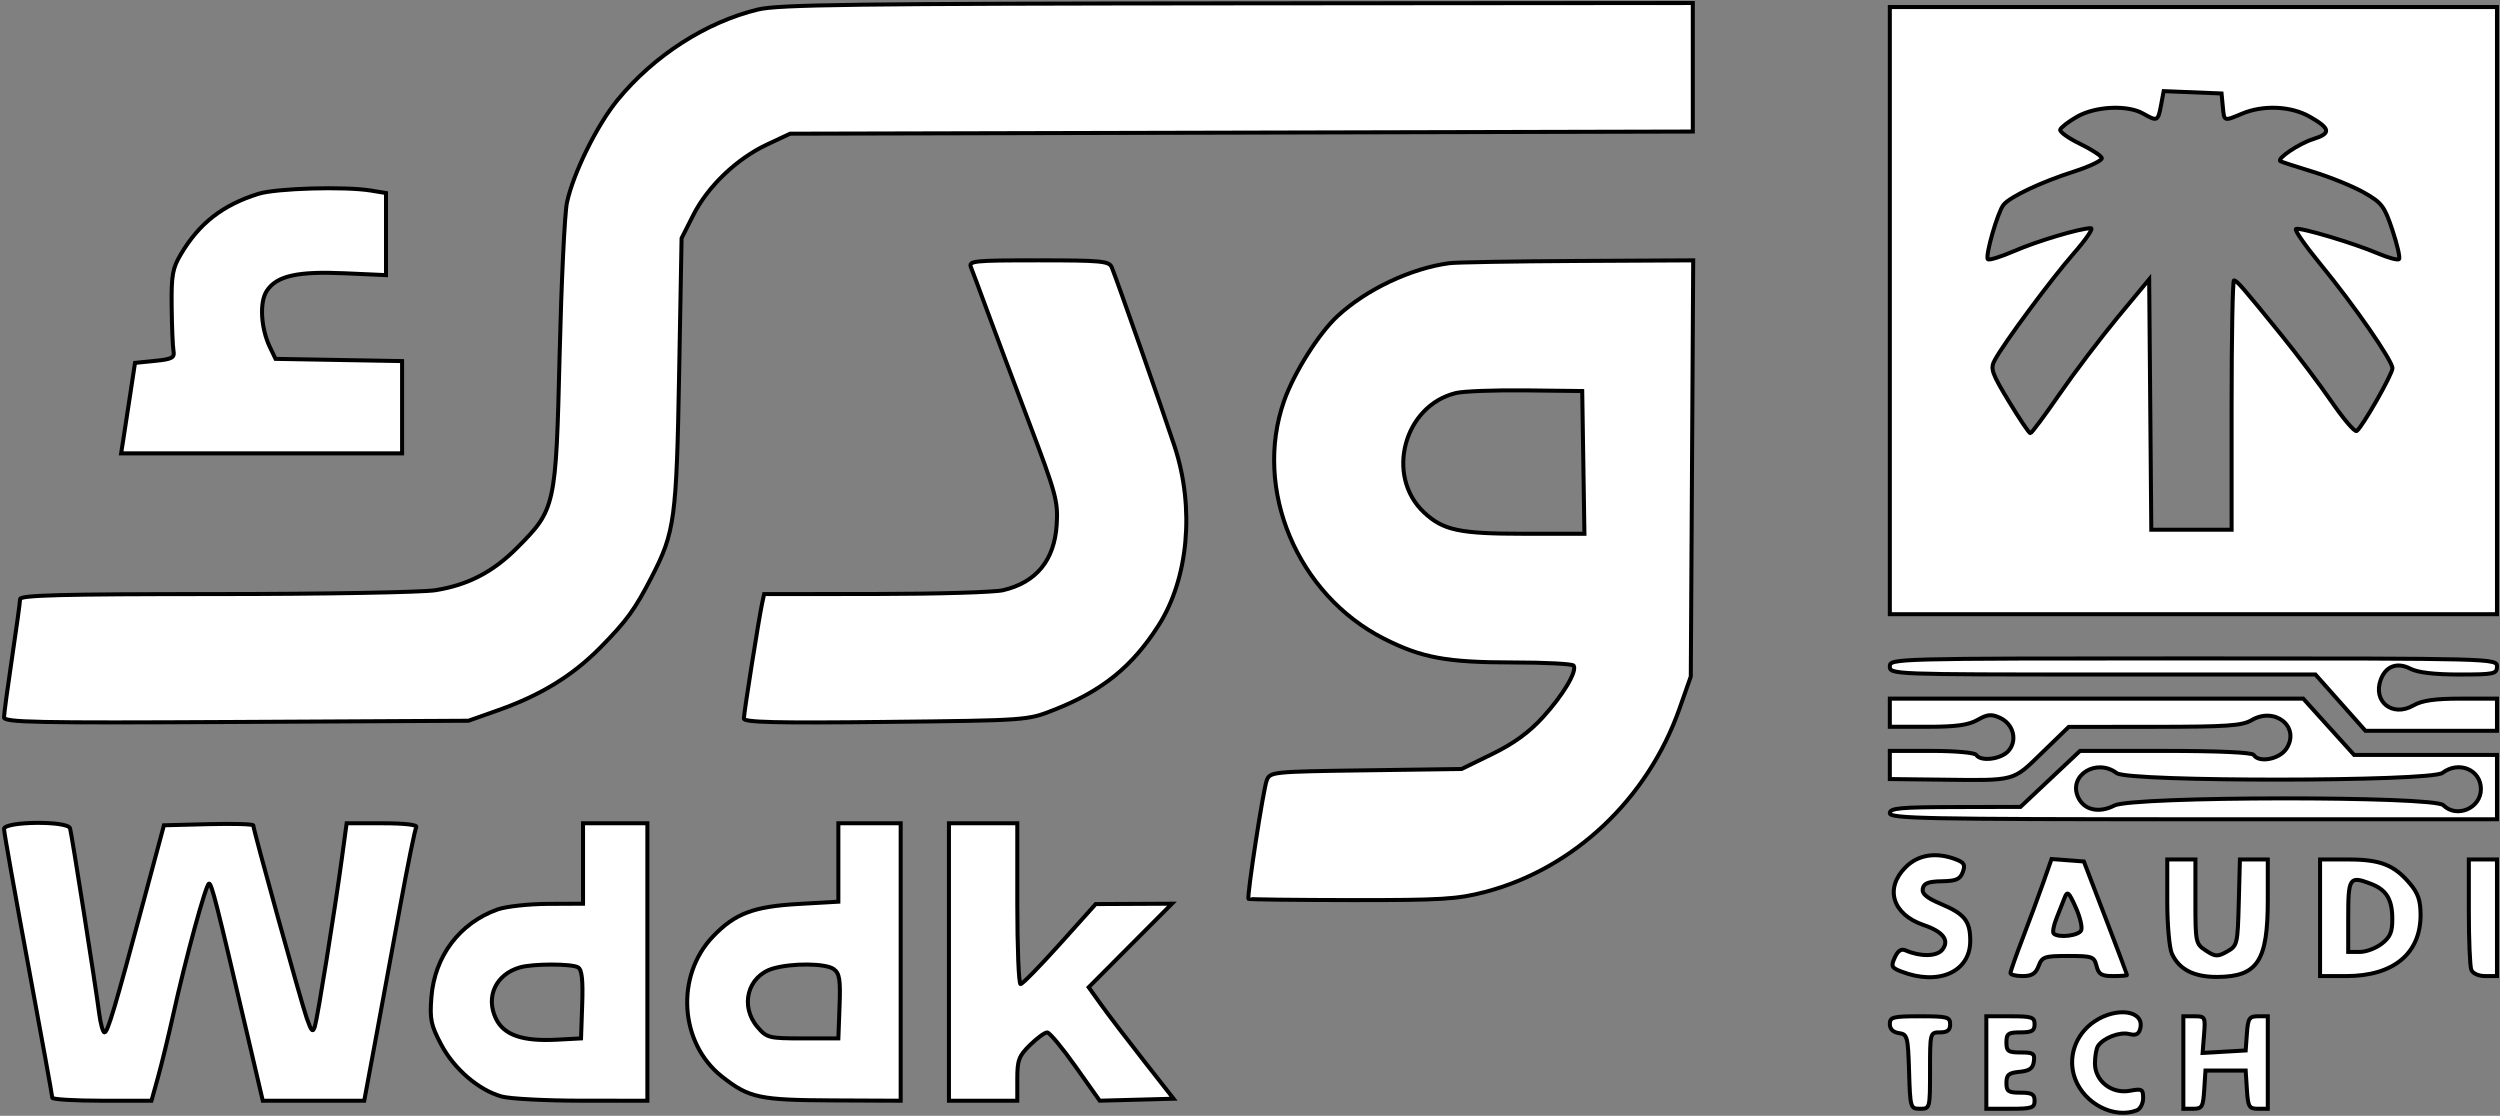 <svg width="829" height="370" viewBox="0 0 829 370" fill="none" xmlns="http://www.w3.org/2000/svg">
<rect x="0" y="0" width="829" height="370" fill="#808080" stroke="none"/>
<path d="M626.666 103V203.667H727.333H827.999V103V2.333H727.333H626.666V103ZM737.083 35.333C737.567 40.355 737.321 40.264 743.538 37.667C750.534 34.744 759.703 35.163 765.895 38.688C772.835 42.64 773.081 44.241 767.037 46.129C762.381 47.585 754.942 52.579 756.143 53.441C756.431 53.648 761.343 55.247 767.058 56.995C772.774 58.743 780.369 61.84 783.935 63.876C789.847 67.253 790.678 68.356 793.346 76.375C794.957 81.212 795.93 85.513 795.51 85.933C795.09 86.353 791.879 85.475 788.373 83.98C780.427 80.595 762.883 75.36 761.349 75.917C760.719 76.147 764.39 81.433 769.506 87.667C780.541 101.111 793.346 119.613 793.338 122.101C793.331 124.115 783.23 141.827 781.467 142.917C780.83 143.311 777.125 138.991 773.234 133.316C769.342 127.643 761.781 117.6 756.431 111C743.579 95.141 741.717 93 740.786 93C740.353 93 739.999 111.6 739.999 134.333V175.667H726.685H713.37L713.018 134.14L712.666 92.615L702.286 105.14C696.578 112.029 687.878 123.512 682.953 130.657C678.029 137.803 673.669 143.652 673.265 143.657C672.861 143.663 669.661 138.92 666.154 133.12C660.434 123.659 659.949 122.251 661.442 119.453C664.442 113.828 680.223 92.508 687.683 84C691.703 79.417 694.255 75.667 693.354 75.667C689.857 75.667 675.634 79.901 667.975 83.223C663.551 85.141 659.591 86.371 659.175 85.955C658.206 84.984 662.453 70.232 664.375 67.896C666.581 65.215 676.862 60.364 687.687 56.897C693.015 55.191 697.191 53.165 696.966 52.397C696.742 51.629 693.462 49.5 689.678 47.667C685.894 45.833 682.965 43.733 683.169 43C683.373 42.267 685.894 40.327 688.77 38.688C694.878 35.211 705.502 34.715 710.666 37.667C715.35 40.344 715.597 40.231 716.589 34.943L717.475 30.22L727.07 30.609L736.666 31L737.083 35.333Z" fill="white" stroke="black" stroke-width="1.333"/>
<path d="M251.35 3.152C234.115 7.319 216.827 18.448 204.801 33.121C197.939 41.491 190.042 57.517 187.993 67.227C187.245 70.769 186.155 93.467 185.57 117.667C184.351 168.163 184.187 168.903 171.386 181.732C163.458 189.677 155.247 193.941 144.486 195.704C140.186 196.408 107.418 196.988 71.667 196.992C20.565 196.999 6.666 197.356 6.658 198.667C6.654 199.584 5.454 208.337 3.991 218.12C2.53 227.903 1.334 236.784 1.334 237.856C1.334 239.549 11.478 239.753 78.334 239.403L155.334 239L165.462 235.412C179.401 230.473 189.938 223.992 199.043 214.755C207.815 205.856 210.523 202.136 216.085 191.343C223.765 176.435 224.327 172.263 225.205 123.667L226.01 79L229.906 71.296C234.711 61.796 244.302 52.628 254.377 47.907L262.001 44.333L411.667 43.977L561.334 43.621V22.311V1L410.334 1.111C283.389 1.204 258.062 1.529 251.35 3.152Z" fill="white" stroke="black" stroke-width="1.333"/>
<path d="M480.666 87.264C467.901 88.956 453.097 95.951 443.526 104.809C437.294 110.579 429.12 123.548 425.816 132.907C415.457 162.247 430.169 197.24 458.99 211.821C471.464 218.132 479.786 219.667 501.534 219.667C512.337 219.667 521.469 220.141 521.828 220.72C523.006 222.629 518.289 230.531 511.6 237.851C507.001 242.883 501.954 246.549 494.842 250.025L484.666 255L452.922 255.44C421.781 255.872 421.157 255.935 420.05 258.773C418.901 261.723 413.417 297.349 414.005 298.053C414.182 298.265 429.554 298.453 448.164 298.472C477.976 298.501 483.237 298.183 492.4 295.789C521.813 288.111 546.358 264.983 556.912 235L560.666 224.333L561.066 155.333L561.466 86.333L523.066 86.533C501.946 86.643 482.866 86.972 480.666 87.264ZM525.03 153.333L525.394 177H505.321C483.937 177 478.561 175.853 472.225 169.936C459.272 157.841 465.528 134.472 482.83 130.319C485.306 129.724 495.733 129.335 506 129.452L524.666 129.667L525.03 153.333Z" fill="white" stroke="black" stroke-width="1.333"/>
<path d="M321.986 88.667C322.503 89.951 324.909 96.4 327.334 103C329.758 109.6 336.057 126.4 341.331 140.333C350.206 163.773 350.883 166.288 350.398 173.985C349.655 185.787 343.605 193.163 332.563 195.724C329.686 196.391 310.694 196.951 290.358 196.968L253.383 197L252.731 200C251.683 204.823 246.666 236.479 246.666 238.268C246.666 239.533 257.205 239.785 293.666 239.389C340.629 238.879 340.673 238.875 349.497 235.396C365.505 229.084 375.346 221.152 384.103 207.505C394.098 191.929 396.225 168.445 389.49 148C385.618 136.245 370.443 93.001 368.669 88.667C367.811 86.569 365.35 86.333 344.381 86.333C322.69 86.333 321.114 86.497 321.986 88.667Z" fill="white" stroke="black" stroke-width="1.333"/>
<path d="M1.334 274.885C1.334 275.921 4.934 296.172 9.334 319.885C13.734 343.599 17.334 363.451 17.334 364C17.334 364.551 24.735 365 33.782 365H50.23L52.41 357.159C53.61 352.845 55.835 343.695 57.357 336.825C61.639 317.48 68.319 293 69.317 293C70.194 293 71.686 298.889 82.075 343.333L87.139 365H103.959H120.779L124.438 345.333C126.45 334.517 130.158 314.387 132.678 300.6C135.197 286.813 137.611 274.964 138.042 274.267C138.514 273.503 134.087 273 126.883 273H114.943L113.358 284.667C110.983 302.163 105.338 337.297 104.417 340.333C103.749 342.528 103.274 342.056 101.731 337.667C99.826 332.251 84.001 275.159 84.001 273.705C84.001 273.269 77.33 273.083 69.178 273.289L54.355 273.667L47.745 298.333C38.061 334.468 35.721 342.333 34.654 342.333C34.127 342.333 33.329 339.484 32.881 336C31.718 326.976 23.799 276.661 23.229 274.667C22.501 272.125 1.334 272.336 1.334 274.885Z" fill="white" stroke="black" stroke-width="1.333"/>
<path d="M85.715 64.268C73.815 67.987 66.075 74.015 59.952 84.333C57.212 88.949 56.805 91.28 56.921 101.667C56.996 108.267 57.268 114.867 57.528 116.333C57.936 118.637 57.101 119.091 51.383 119.667L44.767 120.333L43.147 131C42.256 136.867 41.221 143.617 40.848 146L40.168 150.333H86.751H133.333V135.033V119.735L112.349 119.367L91.367 119L89.491 115.085C86.493 108.824 86.009 100.201 88.449 96.479C91.729 91.473 98.549 89.919 114.191 90.615L128 91.229V77.623V64.016L123 63.189C114.412 61.769 91.596 62.429 85.715 64.268Z" fill="white" stroke="black" stroke-width="1.333"/>
<path d="M626.666 236.333V241H639.225C648.63 241 652.779 240.428 655.751 238.723C659.003 236.856 660.341 236.728 663.157 238.011C667.691 240.076 669.086 245.589 665.951 249.053C663.466 251.799 656.739 252.609 655.333 250.333C654.869 249.583 648.43 249 640.587 249H626.666V253.667V258.333L643.666 258.535C668.662 258.831 667.246 259.208 677.189 249.571L685.999 241.029L714.461 241.015C738.43 241.003 743.506 240.655 746.623 238.813C754.435 234.199 762.855 241.108 758.158 248.279C755.865 251.777 749.027 253.076 747.333 250.333C746.825 249.512 735.609 249 718.122 249H689.737L679.867 258.283L669.999 267.567L648.333 267.616C629.985 267.659 626.666 267.973 626.666 269.667C626.666 271.427 638.741 271.667 727.333 271.667H827.999V261V250.333H804.313H780.626L772.187 241L763.749 231.667H695.207H626.666V236.333ZM701.921 256.376C705.777 259.292 806.057 259.213 809.921 256.291C815.374 252.167 822.666 255.243 822.666 261.667C822.666 268.009 814.633 271.443 810.19 267C807.111 263.921 707.094 264.02 701.123 267.108C696.002 269.756 691.043 268.62 689.098 264.351C685.802 257.116 695.183 251.28 701.921 256.376Z" fill="white" stroke="black" stroke-width="1.333"/>
<path d="M193.334 286.333V299.667L181.667 299.725C175.251 299.757 167.75 300.587 164.998 301.569C152.388 306.069 144.098 317.079 143.047 330.72C142.488 337.975 142.887 339.905 146.262 346.309C150.558 354.459 158.722 361.483 166.367 363.605C169.099 364.364 181.084 364.988 193 364.992L214.667 365V319V273H204H193.334V286.333ZM191.724 320.801C192.966 321.588 193.339 325.039 193.058 333.115L192.667 344.333L184.667 344.76C173.223 345.369 167.05 343.228 164.432 337.737C160.974 330.484 164.422 323.117 172.363 320.8C176.714 319.529 189.722 319.531 191.724 320.801Z" fill="white" stroke="black" stroke-width="1.333"/>
<path d="M278 285.999V299L264.666 299.763C249.786 300.615 243.697 302.939 236.401 310.549C223.896 323.596 225.34 345.939 239.402 356.993C248.428 364.087 251.698 364.787 276.333 364.899L298.666 365V319V273L288.333 272.999L278 272.996V285.999ZM276.473 321.36C278.402 322.771 278.724 324.833 278.394 333.693L278 344.333H266.216C254.956 344.333 254.288 344.167 251.216 340.592C245.236 333.635 247.908 323.596 256.393 321.143C262.738 319.308 273.83 319.428 276.473 321.36Z" fill="white" stroke="black" stroke-width="1.333"/>
<path d="M314.666 319V365H325.999H337.333V357.825C337.333 351.516 337.846 350.148 341.586 346.492C343.925 344.204 346.475 342.344 347.253 342.356C348.03 342.368 352.266 347.467 356.666 353.685L364.666 364.993L376.913 364.663L389.159 364.333L379.238 351.667C373.781 344.7 367.445 336.384 365.159 333.188L361.005 327.375L374.811 313.521L388.618 299.667L375.975 299.728L363.333 299.789L351.421 313.061C344.869 320.361 339.019 326.333 338.421 326.333C337.822 326.333 337.333 314.333 337.333 299.667V273H325.999H314.666V319Z" fill="white" stroke="black" stroke-width="1.333"/>
<path d="M626.666 221C626.666 223.633 627.555 223.667 697.231 223.667H767.798L776.093 233L784.387 242.333H806.194H827.999V237V231.667H816.107C807.33 231.667 803.175 232.263 800.247 233.944C793.346 237.905 786.757 232.669 789.457 225.371C791.115 220.888 794.907 219.483 799.259 221.741C801.723 223.019 807.178 223.667 815.485 223.667C827.11 223.667 827.999 223.477 827.999 221C827.999 218.357 827.11 218.333 727.333 218.333C627.555 218.333 626.666 218.357 626.666 221Z" fill="white" stroke="black" stroke-width="1.333"/>
<path d="M769.334 304.333V323.667H778.054C793.622 323.667 802.653 316.243 802.662 303.436C802.666 298.655 801.855 296.239 799.175 293.055C793.926 286.816 789.317 285 778.734 285H769.334V304.333ZM786.138 293.052C791.291 295.012 793.243 298.153 793.291 304.569C793.326 309.028 792.633 310.692 789.821 312.903C787.889 314.423 784.589 315.667 782.487 315.667H778.667V304.556C778.667 290.924 779.038 290.353 786.138 293.052Z" fill="white" stroke="black" stroke-width="1.333"/>
<path d="M677.575 292.597C676.081 296.852 673.017 305.133 670.768 311C668.517 316.867 666.675 322.117 666.672 322.667C666.669 323.217 668.481 323.667 670.7 323.667C673.775 323.667 675.033 322.875 676 320.333C677.171 317.256 677.924 317 685.823 317C693.836 317 694.431 317.211 695.215 320.333C695.907 323.091 696.853 323.667 700.692 323.667C703.245 323.667 705.333 323.512 705.333 323.324C705.333 323.136 702.109 314.585 698.17 304.324L691.007 285.667L685.649 285.264L680.292 284.861L677.575 292.597ZM690.141 308.445C689.437 310.28 682.561 311.116 681.003 309.557C680.576 309.132 680.987 306.881 681.916 304.557C682.845 302.235 684.069 299.133 684.635 297.667C685.527 295.352 686.005 295.763 688.264 300.779C689.695 303.957 690.54 307.408 690.141 308.445Z" fill="white" stroke="black" stroke-width="1.333"/>
<path d="M718.666 298.937C718.666 306.629 719.355 314.388 720.205 316.252C722.597 321.5 727.569 324.021 735.391 323.951C748.63 323.832 751.999 318.661 751.999 298.465V285H747.378H742.757L742.378 299.285C742.01 313.159 741.898 313.628 738.486 315.54C735.337 317.304 734.613 317.272 731.486 315.223C728.093 313 727.999 312.563 727.999 298.969V285H723.333H718.666V298.937Z" fill="white" stroke="black" stroke-width="1.333"/>
<path d="M631.897 287.564C624.842 294.619 627.548 303.24 637.923 306.763C644.416 308.968 646.574 311.897 643.997 315.004C642.168 317.207 636.73 317.273 631.904 315.152C630.454 314.515 629.35 315.235 628.324 317.489C626.992 320.411 627.209 320.892 630.42 322.144C642.8 326.969 653.333 322.299 653.333 311.983C653.333 305.396 651.492 303.085 643.568 299.732C638.867 297.743 637.258 296.38 637.592 294.672C637.94 292.887 639.436 292.308 643.909 292.229C648.684 292.144 649.973 291.579 650.858 289.185C651.753 286.768 651.344 286.019 648.553 284.957C641.998 282.465 636.068 283.393 631.897 287.564Z" fill="white" stroke="black" stroke-width="1.333"/>
<path d="M724 352.333V367.667H727.26C730.204 367.667 730.56 367.052 730.927 361.333L731.333 355H738H744.667L745.073 361.333C745.44 367.052 745.796 367.667 748.74 367.667H752V352.333V337H748.743C745.865 337 745.439 337.659 745.076 342.667L744.667 348.333L737.527 348.741L730.387 349.149L730.869 343.075C731.336 337.216 731.221 337 727.676 337H724V352.333Z" fill="white" stroke="black" stroke-width="1.333"/>
<path d="M694.531 338.711C688.098 343.032 685.486 350.847 688.142 357.825C691.286 366.087 701.081 371.06 708.558 368.191C709.718 367.745 710.667 365.919 710.667 364.131C710.667 361.179 710.265 360.955 706.298 361.699C700.226 362.837 694.659 358.461 694.687 352.569C694.699 350.24 695.149 347.673 695.687 346.867C697.474 344.191 702.871 342.096 705.973 342.873C708.245 343.444 709.201 342.988 709.694 341.1C711.251 335.147 702.006 333.689 694.531 338.711Z" fill="white" stroke="black" stroke-width="1.333"/>
<path d="M658.666 352.333V367.667H666.666C673.777 367.667 674.666 367.371 674.666 365C674.666 362.841 673.777 362.333 669.999 362.333C665.943 362.333 665.333 361.908 665.333 359.084C665.333 356.393 666.077 355.764 669.666 355.417C672.987 355.097 674.099 354.3 674.426 352C674.799 349.369 674.265 349 670.093 349C665.905 349 665.333 348.6 665.333 345.667C665.333 342.747 665.91 342.333 669.999 342.333C673.777 342.333 674.666 341.825 674.666 339.667C674.666 337.296 673.777 337 666.666 337H658.666V352.333Z" fill="white" stroke="black" stroke-width="1.333"/>
<path d="M818.666 302.224C818.666 311.697 819.03 320.397 819.475 321.557C819.955 322.808 821.854 323.667 824.142 323.667H827.999V304.333V285H823.333H818.666V302.224Z" fill="white" stroke="black" stroke-width="1.333"/>
<path d="M626.666 339.573C626.666 341.228 627.738 342.3 629.666 342.573C632.498 342.976 632.687 343.693 633.05 355.333C633.426 367.447 633.491 367.667 636.717 367.667C639.974 367.667 639.999 367.571 639.999 355C639.999 342.377 640.011 342.333 643.333 342.333C645.777 342.333 646.666 341.623 646.666 339.667C646.666 337.237 645.777 337 636.666 337C627.675 337 626.666 337.26 626.666 339.573Z" fill="white" stroke="black" stroke-width="1.333"/>
</svg>
